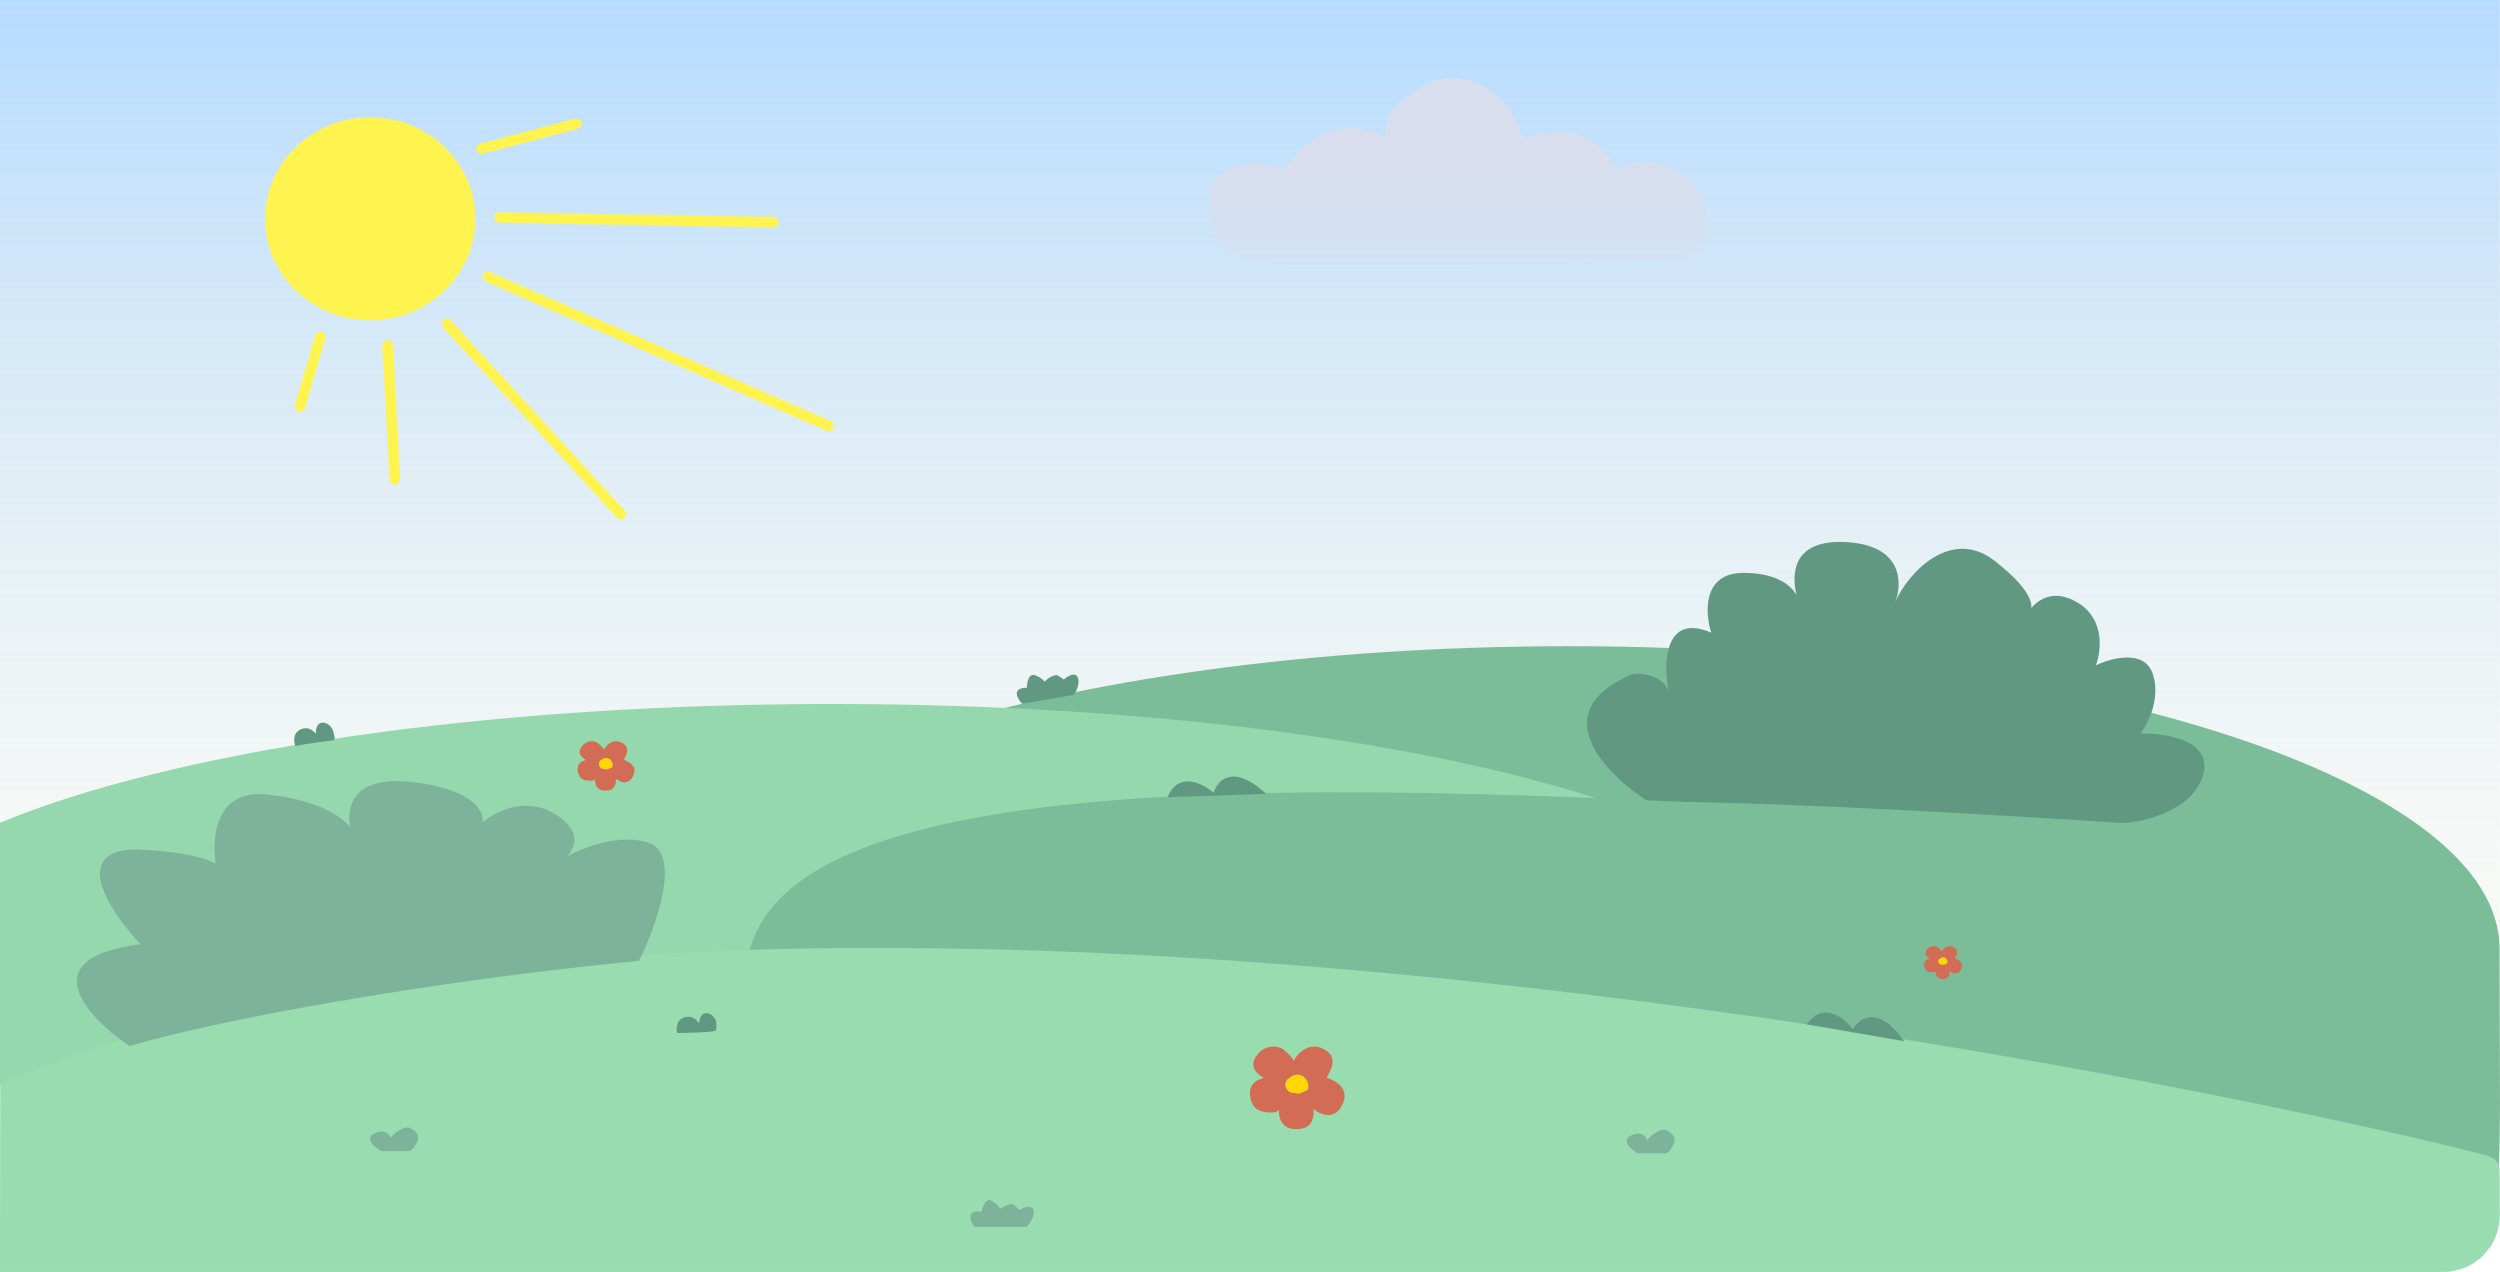 <svg width="1197" height="609" viewBox="0 0 1197 609" fill="none" xmlns="http://www.w3.org/2000/svg">
<rect width="1196.93" height="606.325" fill="url(#paint0_linear_229_2286)"/>
<g filter="url(#filter0_f_229_2286)">
<path d="M582.568 115.474C568.06 81.592 595.716 72.972 615.212 81.592C630.083 56.982 653.296 58.557 664.177 66.879C659.462 54.039 675.512 45.034 675.512 45.034C697.728 27.201 722.966 43.399 729.464 66.879C738.23 62.272 763.014 57.695 773.896 81.592C790.217 72.229 808.806 82.929 812.887 92.291C816.967 101.654 830.572 124.481 787.044 125.728C740.375 127.066 634.707 127.066 622.013 127.066C609.318 127.066 592.543 126.62 582.568 115.474Z" fill="url(#paint1_linear_229_2286)"/>
</g>
<path d="M1196.79 454.248C1196.79 695.837 1212.31 562.471 974.798 562.471C728.589 562.471 305.189 534.243 305.189 454.248C305.189 374.254 504.782 309.405 750.991 309.405C997.201 309.405 1196.79 374.254 1196.79 454.248Z" fill="#7CBD99"/>
<path d="M789.391 383.829C768.828 370.864 738.587 340.464 782.134 322.582C786.67 322.284 796.377 323.565 798.917 331.076C796.347 317.664 796.83 293.255 819.33 302.911C816.305 293.374 815.156 274.3 834.752 274.3C851.025 274.3 857.688 280.613 860.195 284.852C858.117 276.686 856.798 258.149 883.742 259.547C911.322 260.977 910.959 279.515 907.33 288.605C912.925 274.895 933.912 252.036 954.959 268.488C970.337 280.508 973.007 287.488 972.571 291.124C975.994 287.119 983.429 281.711 994.877 288.605C1007.94 296.474 1006.07 311.852 1003.5 318.558C1010.9 314.982 1026.72 310.78 1030.71 322.582C1034.7 334.384 1028.44 346.574 1024.82 351.194C1036.91 350.896 1059.83 354.502 1054.75 371.311C1049.67 388.121 1026.93 393.515 1016.2 394.112C966.148 390.684 850.719 383.829 789.391 383.829Z" fill="#609881"/>
<path fill-rule="evenodd" clip-rule="evenodd" d="M398.292 576.146C656.579 576.146 865.962 522.628 865.962 456.61C865.962 390.592 656.579 337.074 398.292 337.074C229.937 337.074 82.359 359.812 0 393.928V519.292C82.359 553.408 229.937 576.146 398.292 576.146Z" fill="#96D8AE"/>
<path fill-rule="evenodd" clip-rule="evenodd" d="M884.858 581.222C1086.2 581.866 1181.97 582.173 1181.97 526.452C1181.97 464.39 1163.38 425.271 1014.22 395.723C987.825 394.299 960.416 392.68 932.432 391.026C670.084 375.526 357.268 357.043 357.268 468.698C357.268 530.76 560.863 581.071 812.011 581.071C837.67 581.071 861.947 581.149 884.858 581.222Z" fill="#7CBD99"/>
<path d="M8.51837e-06 588.529C-0.001 583.895 0.114 559.019 0.114 518.856C391.327 355.972 1184.18 550.094 1191.89 553.664C1198.05 556.52 1196.57 559.912 1196.87 563.928C1196.87 566.457 1196.85 578.298 1196.87 578.654C1197.33 587.58 1195.06 592.042 1193.7 594.72C1192.79 596.951 1188.71 601.414 1188.26 601.86C1188 602.112 1185.09 604.389 1183.27 605.43C1181.46 606.769 1177.35 607.891 1176.47 608.107C1174.66 608.554 1173.3 609 1170.58 609L72.191 609H45.899H25.046H20.364H14.962H11.637H8.51837e-06C-5.9059e-05 602.176 0.001 592.264 8.51837e-06 588.529Z" fill="#99DCB0"/>
<path d="M466.67 586.914C462.727 580.127 467.492 580.047 470.367 580.854C470.778 578.431 472.216 573.947 474.681 575.401C477.398 577.004 478.677 579.079 478.519 579.546C483.347 576.264 485.366 577.025 485.773 577.825C486.502 578.423 487.534 579.374 487.948 580.051C489.572 578.85 493.95 576.993 494.4 579.643C494.892 582.551 492.551 585.702 491.318 586.914H466.67Z" fill="#7DB39A"/>
<path d="M466.67 586.914C462.727 580.127 467.492 580.047 470.367 580.854C470.778 578.431 472.216 573.947 474.681 575.401C477.762 577.219 478.994 579.643 478.378 579.643C483.308 576.249 485.362 577.017 485.773 577.825C487.005 578.835 489.1 580.854 487.621 580.854C485.773 580.854 493.783 576.007 494.4 579.643C494.892 582.551 492.551 585.702 491.318 586.914H466.67Z" stroke="#7DB39A"/>
<path d="M489.586 336.468C484.504 330.458 489.183 329.564 492.157 329.869C492.134 327.412 492.758 322.751 495.442 323.762C498.401 324.877 500.027 326.701 499.954 327.189C504.129 323.132 506.251 323.536 506.793 324.255C507.617 324.719 508.801 325.48 509.329 326.076C510.716 324.615 514.7 322.039 515.61 324.572C516.609 327.352 514.86 330.855 513.86 332.259L489.586 336.468Z" fill="#609881"/>
<path d="M489.586 336.468C484.504 330.458 489.183 329.564 492.157 329.869C492.134 327.412 492.758 322.751 495.442 323.762C498.797 325.026 500.439 327.203 499.832 327.308C504.088 323.124 506.246 323.529 506.793 324.255C508.185 325.039 510.605 326.67 509.149 326.923C507.328 327.238 514.361 321.097 515.61 324.572C516.609 327.352 514.86 330.855 513.86 332.259L489.586 336.468Z" stroke="#609881"/>
<path d="M784.284 551.718C781.203 549.9 776.397 545.779 781.82 543.84C787.323 541.873 788.358 545.896 788.223 547.155C792.082 542.106 795.816 541.219 797.225 541.417C799.073 542.023 802.401 544.083 800.922 547.476C799.443 550.869 797.841 551.718 797.225 551.718H784.284Z" fill="#7DB39A"/>
<path d="M784.284 551.718C781.203 549.9 776.397 545.779 781.82 543.84C788.598 541.417 788.598 548.082 787.982 547.476C791.925 542.144 795.787 541.215 797.225 541.417C799.073 542.023 802.401 544.083 800.922 547.476C799.443 550.869 797.841 551.718 797.225 551.718H784.284Z" stroke="#7DB39A"/>
<path d="M182.65 550.668C179.569 548.85 174.762 544.73 180.185 542.791C185.688 540.823 186.723 544.847 186.588 546.106C190.447 541.057 194.181 540.17 195.59 540.367C197.439 540.973 200.766 543.033 199.287 546.427C197.808 549.82 196.206 550.668 195.59 550.668H182.65Z" fill="#7DB39A"/>
<path d="M182.65 550.668C179.569 548.85 174.762 544.73 180.185 542.791C186.963 540.367 186.963 547.033 186.347 546.427C190.291 541.094 194.152 540.165 195.59 540.367C197.439 540.973 200.766 543.033 199.287 546.427C197.808 549.82 196.206 550.668 195.59 550.668H182.65Z" stroke="#7DB39A"/>
<path d="M62.182 500.322C42.634 487.101 14.899 458.678 68.33 452.491C52.888 436.345 31.589 404.718 69.925 407.378C89.473 408.735 99.394 411.528 103.875 414.439C101.649 399.032 104.371 378.423 128.135 380.947C156.114 383.919 167.08 394.279 169.065 399.087C165.71 389.492 166.725 371.237 197.632 374.979C228.54 378.722 232.202 390.112 230.17 395.339C235.912 389.682 251.191 380.841 266.361 390.732C279.8 399.494 273.957 408.204 267.862 412.634C277.154 406.999 295.519 399.159 310.236 403.955C326.31 409.194 312.937 445.055 305.649 459.581C203.184 469.43 100.448 488.668 62.182 500.322Z" fill="#7DB39A"/>
<path d="M62.182 500.322C42.634 487.101 14.899 458.678 68.33 452.491C52.888 436.345 31.589 404.718 69.925 407.378C108.261 410.039 109.573 418.225 105.436 421.986C101.345 407.068 100.157 377.975 128.135 380.947C156.114 383.919 167.08 394.279 169.065 399.087C165.71 389.492 166.725 371.237 197.632 374.979C228.54 378.722 232.202 390.112 230.17 395.339C235.912 389.682 251.191 380.841 266.361 390.732C281.531 400.623 272.131 410.448 265.534 414.124C273.737 408.551 294.163 398.717 310.236 403.955C326.31 409.194 312.937 445.055 305.649 459.581C203.184 469.43 100.448 488.668 62.182 500.322Z" stroke="#7DB39A"/>
<path fill-rule="evenodd" clip-rule="evenodd" d="M931.095 468.676C933.46 468.311 933.626 465.978 933.413 464.857C934.248 465.678 935.461 465.997 935.964 466.054C936.737 466.206 938.479 465.872 939.268 463.319C940.056 460.765 937.394 459.329 935.964 458.93C936.756 457.524 938.317 454.963 935.442 453.458C932.567 451.953 930.341 454.256 929.646 455.738C929.646 455.191 928.1 453.876 927.617 453.458C926.535 452.793 924.197 452.466 922.574 454.655C920.951 456.844 922.71 458.265 923.908 458.93L923.444 459.158C919.85 460.07 921.531 464.686 922.766 465.002C922.862 465.061 922.938 465.107 922.98 465.142C923.42 465.513 925.53 465.712 926.226 465.484C926.589 465.365 926.791 465.175 926.893 465.015C926.81 465.308 926.77 465.823 926.98 466.51C927.327 467.65 928.139 469.132 931.095 468.676ZM929.21 461.747C928.664 461.672 927.396 460.54 928.512 459.202C928.594 459.274 929.89 457.642 931.556 458.728C932.61 459.74 932.61 460.855 932.227 461.301C930.343 462.204 930.754 461.958 929.21 461.747Z" fill="#D26C55"/>
<path d="M929.21 461.747C930.754 461.958 930.343 462.204 932.227 461.301C932.61 460.855 932.61 459.74 931.556 458.728C929.89 457.642 928.594 459.274 928.512 459.202C927.396 460.54 928.664 461.672 929.21 461.747Z" fill="#FFD600"/>
<path fill-rule="evenodd" clip-rule="evenodd" d="M291.294 378.452C294.841 377.905 295.09 374.405 294.772 372.724C296.024 373.955 297.844 374.434 298.597 374.519C299.756 374.747 302.37 374.246 303.553 370.416C304.735 366.585 300.742 364.431 298.597 363.832C299.785 361.723 302.127 357.882 297.815 355.625C293.502 353.368 290.164 356.822 289.12 359.045C289.12 358.224 286.802 356.252 286.077 355.625C284.454 354.627 280.947 354.137 278.513 357.42C276.079 360.703 278.716 362.835 280.513 363.832L279.817 364.174C274.427 365.542 276.948 372.467 278.8 372.94C278.945 373.029 279.058 373.098 279.122 373.151C279.782 373.708 282.947 374.006 283.99 373.664C284.535 373.486 284.838 373.201 284.99 372.961C284.867 373.4 284.806 374.172 285.121 375.203C285.642 376.913 286.86 379.136 291.294 378.452ZM288.466 368.058C287.648 367.946 285.745 366.247 287.419 364.241C287.542 364.349 289.486 361.9 291.986 363.53C293.566 365.048 293.566 366.72 292.991 367.389C290.166 368.744 290.782 368.375 288.466 368.058Z" fill="#D26C55"/>
<path d="M288.466 368.058C290.782 368.375 290.166 368.744 292.991 367.389C293.566 366.72 293.566 365.048 291.986 363.53C289.486 361.9 287.542 364.349 287.419 364.241C285.745 366.247 287.648 367.946 288.466 368.058Z" fill="#FFD600"/>
<path fill-rule="evenodd" clip-rule="evenodd" d="M623.016 540.399C628.928 539.487 629.343 533.654 628.812 530.852C630.899 532.904 633.932 533.702 635.188 533.844C637.12 534.224 641.477 533.388 643.448 527.005C645.418 520.621 638.762 517.03 635.188 516.033C637.168 512.518 641.071 506.115 633.884 502.353C626.697 498.592 621.132 504.348 619.393 508.053C619.393 506.685 615.529 503.398 614.321 502.353C611.616 500.691 605.772 499.874 601.714 505.346C597.657 510.817 602.052 514.37 605.047 516.033L603.888 516.603C594.904 518.882 599.106 530.424 602.193 531.213C602.434 531.36 602.623 531.475 602.729 531.564C603.829 532.492 609.105 532.989 610.843 532.419C611.751 532.122 612.256 531.646 612.51 531.246C612.304 531.979 612.203 533.266 612.727 534.984C613.597 537.834 615.625 541.539 623.016 540.399ZM618.302 523.075C616.94 522.888 613.768 520.057 616.558 516.713C616.764 516.894 620.002 512.812 624.169 515.529C626.803 518.059 626.803 520.846 625.845 521.96C621.136 524.218 622.163 523.603 618.302 523.075Z" fill="#D26C55"/>
<path d="M618.302 523.075C622.163 523.603 621.136 524.218 625.845 521.96C626.803 520.846 626.803 518.059 624.169 515.529C620.002 512.812 616.764 516.894 616.558 516.713C613.768 520.057 616.94 522.888 618.302 523.075Z" fill="#FFD600"/>
<path d="M865.964 490.081C873.633 479.913 883.334 488.302 887.225 493.767C889.92 488.246 898.371 481.328 910.613 497.822L887.225 493.767L865.964 490.081Z" fill="#609881"/>
<path d="M865.964 490.081C873.633 479.913 883.334 488.302 887.225 493.767C889.92 488.246 898.371 481.328 910.613 497.822L865.964 490.081Z" stroke="#609881"/>
<path d="M559.754 381.186C565.106 369.673 576.368 375.895 581.33 380.445C582.799 374.494 589.603 365.999 605.065 379.63L581.33 380.445L559.754 381.186Z" fill="#609881"/>
<path d="M559.754 381.186C565.106 369.673 576.368 375.895 581.33 380.445C582.799 374.494 589.603 365.999 605.065 379.63L559.754 381.186Z" stroke="#609881"/>
<path d="M328.32 487.438C323.391 488.65 324.623 494.103 324.623 494.103C324.623 494.103 342.493 493.861 342.493 492.891V489.256C342.082 488.044 340.645 485.62 338.18 485.62C335.099 485.62 335.099 491.073 335.099 491.679C335.099 492.285 333.25 486.226 328.32 487.438Z" fill="#609881" stroke="#609881"/>
<path d="M144.582 349.517C139.839 351.311 141.738 356.576 141.738 356.576C141.738 356.576 149.195 355.214 159.418 353.98C160.396 353.861 158.974 350.425 158.874 349.623C158.316 348.469 156.589 346.236 154.142 346.531C151.084 346.901 151.76 352.313 151.835 352.915C151.91 353.516 149.324 347.723 144.582 349.517Z" fill="#609881" stroke="#609881"/>
<ellipse cx="177.275" cy="104.769" rx="50.325" ry="48.595" fill="#FFF44F"/>
<rect width="52.094" height="5.007" rx="2.503" transform="matrix(0.967 -0.255 0.263 0.965 227.434 69.447)" fill="#FFF44F"/>
<rect width="136.047" height="5.001" rx="2.5" transform="matrix(1 0.017 -0.018 1 236.756 101.648)" fill="#FFF44F"/>
<rect width="183.038" height="5.015" rx="2.507" transform="matrix(0.916 0.401 -0.412 0.911 232.389 129.29)" fill="#FFF44F"/>
<rect width="128.411" height="5.048" rx="2.524" transform="matrix(0.675 0.738 -0.749 0.663 214.15 151.581)" fill="#FFF44F"/>
<rect width="69.325" height="5.085" rx="2.543" transform="matrix(0.053 0.999 -0.999 0.051 188.08 162.662)" fill="#FFF44F"/>
<rect width="39.663" height="5.079" rx="2.54" transform="matrix(-0.28 0.96 -0.962 -0.271 156.543 159.582)" fill="#FFF44F"/>
<defs>
<filter id="filter0_f_229_2286" x="574.518" y="33.449" width="247.617" height="97.617" filterUnits="userSpaceOnUse" color-interpolation-filters="sRGB">
<feFlood flood-opacity="0" result="BackgroundImageFix"/>
<feBlend mode="normal" in="SourceGraphic" in2="BackgroundImageFix" result="shape"/>
<feGaussianBlur stdDeviation="2" result="effect1_foregroundBlur_229_2286"/>
</filter>
<linearGradient id="paint0_linear_229_2286" x1="598.466" y1="0" x2="598.466" y2="606.325" gradientUnits="userSpaceOnUse">
<stop stop-color="#A3D2FF" stop-opacity="0.8"/>
<stop offset="0.925" stop-color="#F1EED4" stop-opacity="0.075"/>
<stop offset="1" stop-color="#F5F8FF" stop-opacity="0"/>
</linearGradient>
<linearGradient id="paint1_linear_229_2286" x1="698.211" y1="82.032" x2="698.211" y2="132.856" gradientUnits="userSpaceOnUse">
<stop stop-color="#D8DEEE"/>
<stop offset="1" stop-color="#D8DEEE" stop-opacity="0.325"/>
<stop offset="1" stop-color="#D8DEEE" stop-opacity="0"/>
</linearGradient>
</defs>
</svg>
